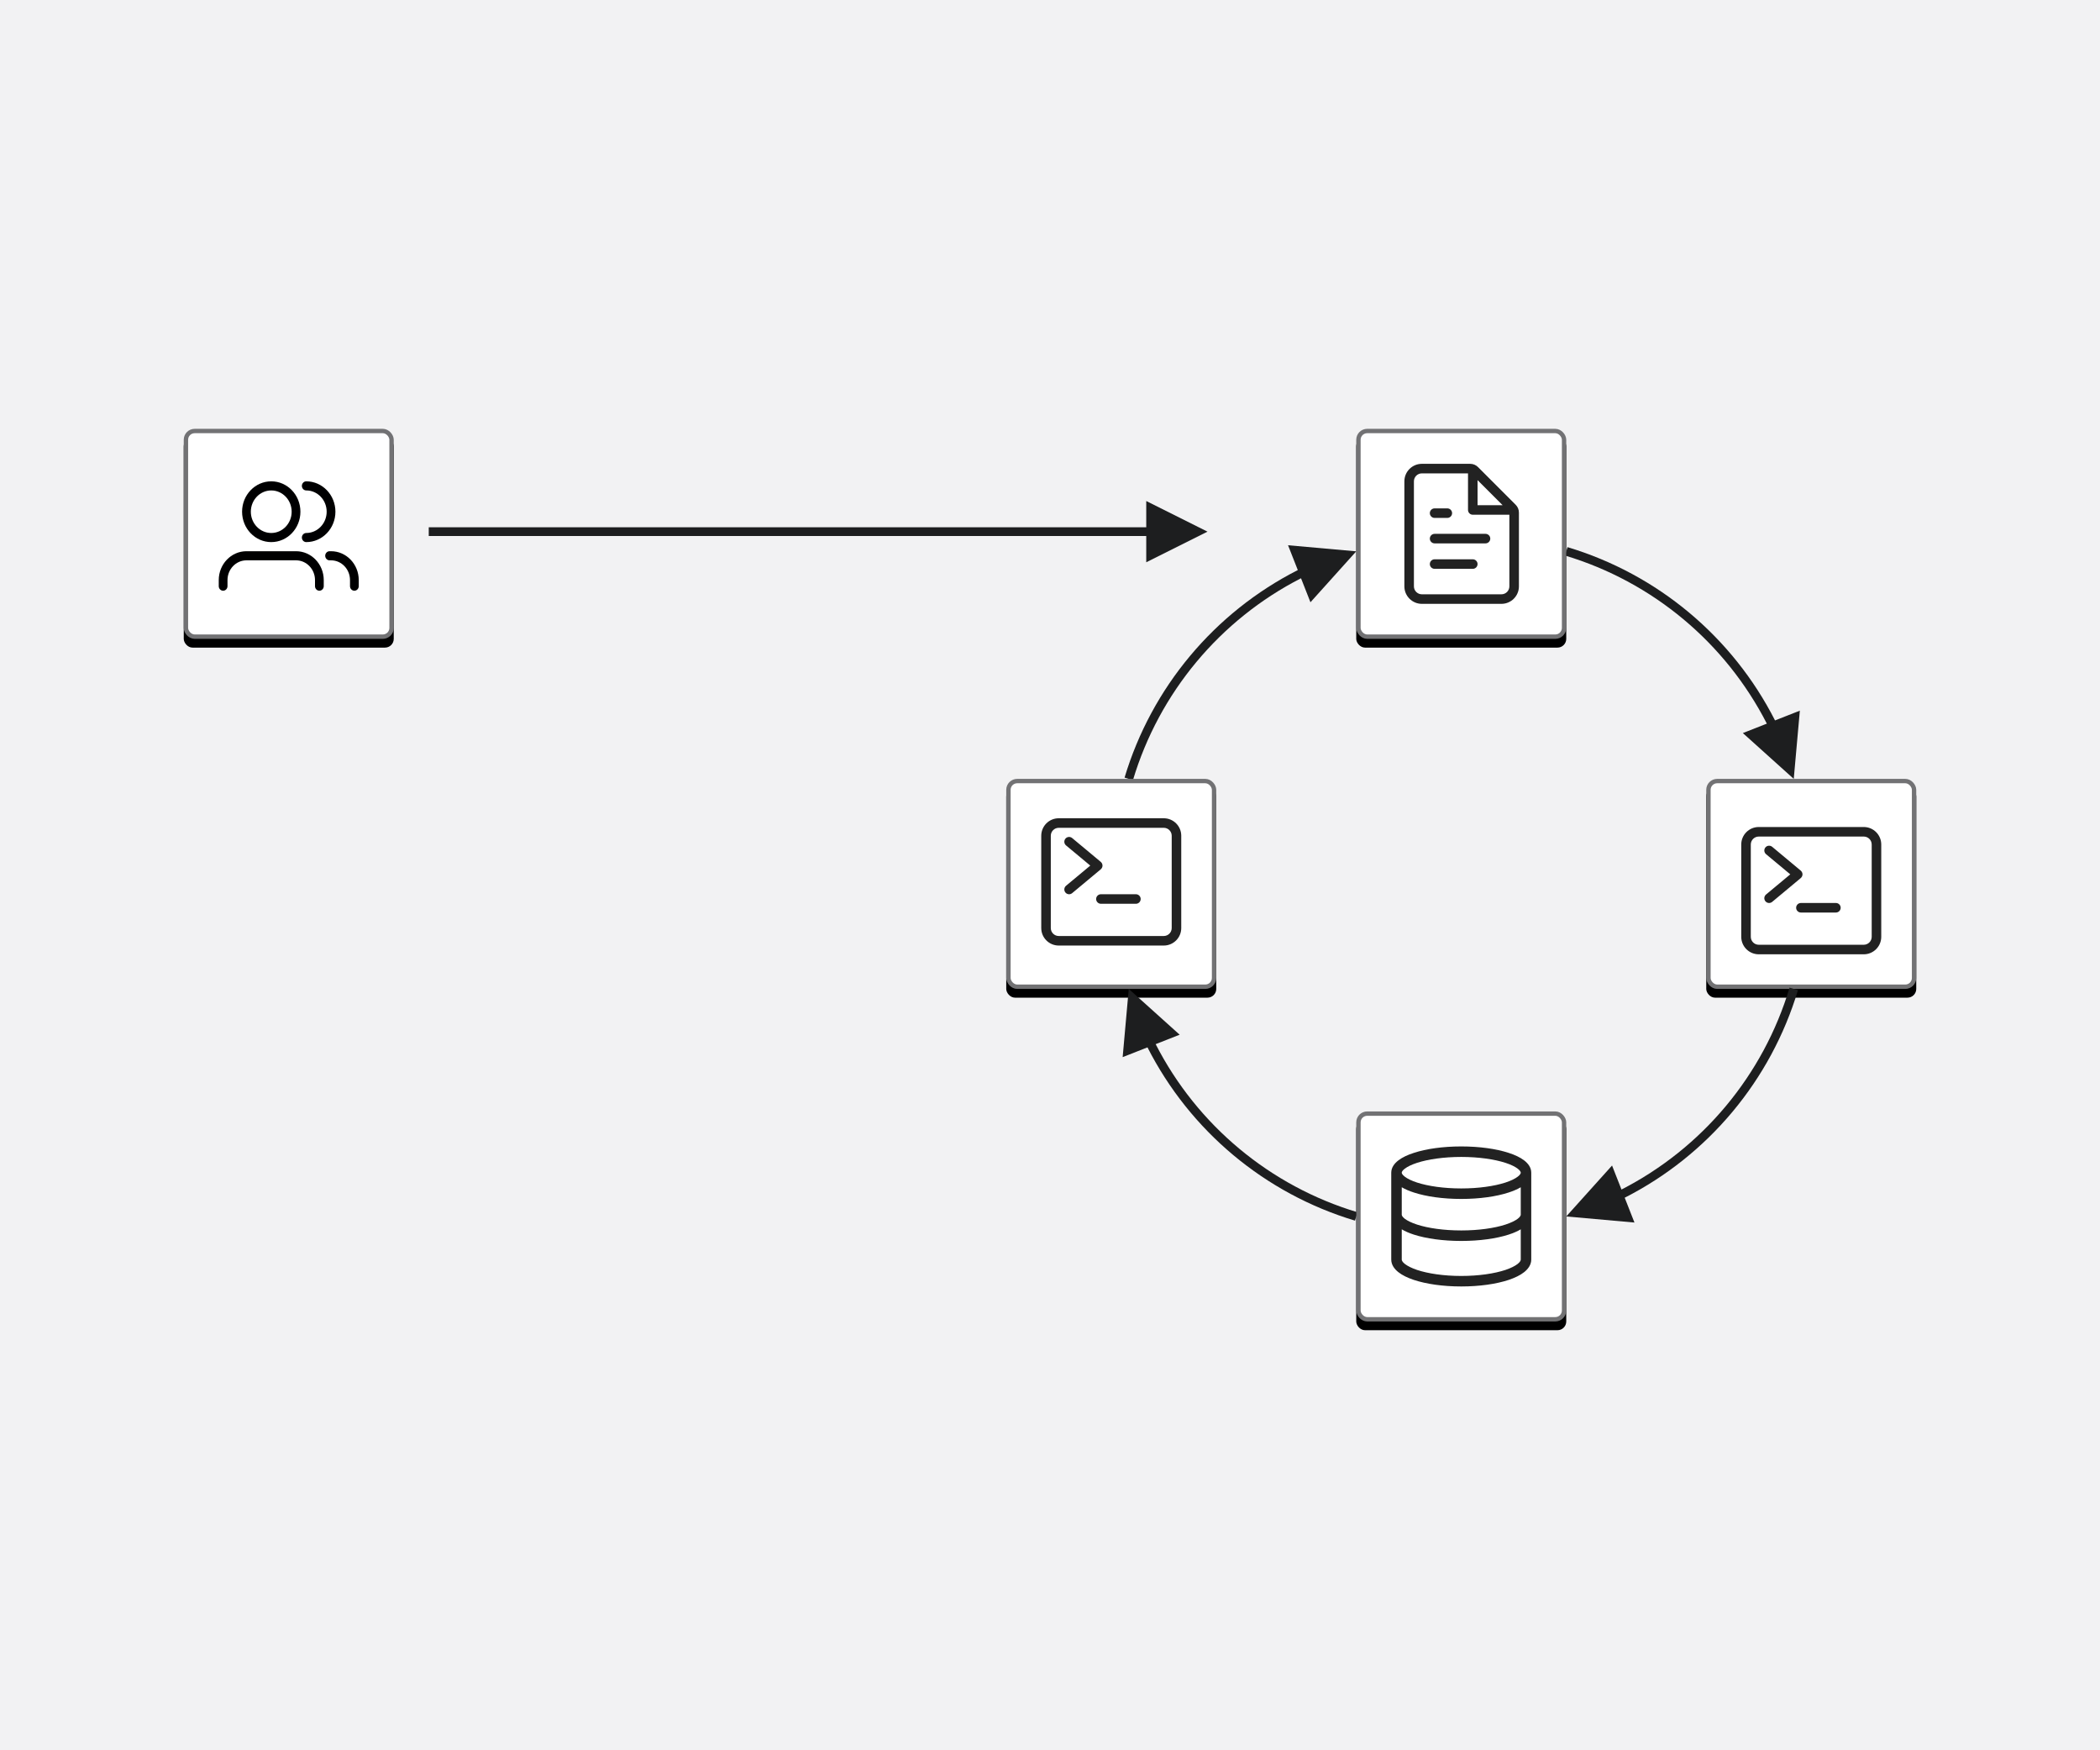 <?xml version="1.0" encoding="UTF-8"?>
<svg width="480px" height="400px" viewBox="0 0 480 400" version="1.1" xmlns="http://www.w3.org/2000/svg" xmlns:xlink="http://www.w3.org/1999/xlink">
    <title>adoption_journey_groups 2</title>
    <defs>
        <rect id="path-1" x="0" y="0" width="48" height="48" rx="2"></rect>
        <filter x="-24.0%" y="-19.8%" width="147.9%" height="147.9%" filterUnits="objectBoundingBox" id="filter-2">
            <feMorphology radius="1" operator="dilate" in="SourceAlpha" result="shadowSpreadOuter1"></feMorphology>
            <feOffset dx="0" dy="2" in="shadowSpreadOuter1" result="shadowOffsetOuter1"></feOffset>
            <feGaussianBlur stdDeviation="2.5" in="shadowOffsetOuter1" result="shadowBlurOuter1"></feGaussianBlur>
            <feComposite in="shadowBlurOuter1" in2="SourceAlpha" operator="out" result="shadowBlurOuter1"></feComposite>
            <feColorMatrix values="0 0 0 0 0   0 0 0 0 0   0 0 0 0 0  0 0 0 0.1 0" type="matrix" in="shadowBlurOuter1"></feColorMatrix>
        </filter>
        <rect id="path-3" x="0" y="0" width="48" height="48" rx="2"></rect>
        <filter x="-24.0%" y="-19.8%" width="147.9%" height="147.9%" filterUnits="objectBoundingBox" id="filter-4">
            <feMorphology radius="1" operator="dilate" in="SourceAlpha" result="shadowSpreadOuter1"></feMorphology>
            <feOffset dx="0" dy="2" in="shadowSpreadOuter1" result="shadowOffsetOuter1"></feOffset>
            <feGaussianBlur stdDeviation="2.5" in="shadowOffsetOuter1" result="shadowBlurOuter1"></feGaussianBlur>
            <feComposite in="shadowBlurOuter1" in2="SourceAlpha" operator="out" result="shadowBlurOuter1"></feComposite>
            <feColorMatrix values="0 0 0 0 0   0 0 0 0 0   0 0 0 0 0  0 0 0 0.1 0" type="matrix" in="shadowBlurOuter1"></feColorMatrix>
        </filter>
        <rect id="path-5" x="0" y="0" width="48" height="48" rx="2"></rect>
        <filter x="-24.0%" y="-19.8%" width="147.9%" height="147.9%" filterUnits="objectBoundingBox" id="filter-6">
            <feMorphology radius="1" operator="dilate" in="SourceAlpha" result="shadowSpreadOuter1"></feMorphology>
            <feOffset dx="0" dy="2" in="shadowSpreadOuter1" result="shadowOffsetOuter1"></feOffset>
            <feGaussianBlur stdDeviation="2.5" in="shadowOffsetOuter1" result="shadowBlurOuter1"></feGaussianBlur>
            <feComposite in="shadowBlurOuter1" in2="SourceAlpha" operator="out" result="shadowBlurOuter1"></feComposite>
            <feColorMatrix values="0 0 0 0 0   0 0 0 0 0   0 0 0 0 0  0 0 0 0.1 0" type="matrix" in="shadowBlurOuter1"></feColorMatrix>
        </filter>
        <rect id="path-7" x="0" y="0" width="48" height="48" rx="2"></rect>
        <filter x="-24.0%" y="-19.8%" width="147.9%" height="147.9%" filterUnits="objectBoundingBox" id="filter-8">
            <feMorphology radius="1" operator="dilate" in="SourceAlpha" result="shadowSpreadOuter1"></feMorphology>
            <feOffset dx="0" dy="2" in="shadowSpreadOuter1" result="shadowOffsetOuter1"></feOffset>
            <feGaussianBlur stdDeviation="2.5" in="shadowOffsetOuter1" result="shadowBlurOuter1"></feGaussianBlur>
            <feComposite in="shadowBlurOuter1" in2="SourceAlpha" operator="out" result="shadowBlurOuter1"></feComposite>
            <feColorMatrix values="0 0 0 0 0   0 0 0 0 0   0 0 0 0 0  0 0 0 0.1 0" type="matrix" in="shadowBlurOuter1"></feColorMatrix>
        </filter>
        <rect id="path-9" x="0" y="0" width="48" height="48" rx="2"></rect>
        <filter x="-24.0%" y="-19.8%" width="147.9%" height="147.9%" filterUnits="objectBoundingBox" id="filter-10">
            <feMorphology radius="1" operator="dilate" in="SourceAlpha" result="shadowSpreadOuter1"></feMorphology>
            <feOffset dx="0" dy="2" in="shadowSpreadOuter1" result="shadowOffsetOuter1"></feOffset>
            <feGaussianBlur stdDeviation="2.5" in="shadowOffsetOuter1" result="shadowBlurOuter1"></feGaussianBlur>
            <feComposite in="shadowBlurOuter1" in2="SourceAlpha" operator="out" result="shadowBlurOuter1"></feComposite>
            <feColorMatrix values="0 0 0 0 0   0 0 0 0 0   0 0 0 0 0  0 0 0 0.1 0" type="matrix" in="shadowBlurOuter1"></feColorMatrix>
        </filter>
    </defs>
    <g id="slides" stroke="none" stroke-width="1" fill="none" fill-rule="evenodd">
        <g id="adoption_journey_teams" transform="translate(-80, -80)">
            <g id="adoption_journey_groups" transform="translate(80, 80)">
                <g id="svg-background" fill="#F2F2F3">
                    <rect id="rectangle" x="0" y="0" width="480" height="400"></rect>
                </g>
                <g id="workflow" transform="translate(36, 92)">
                    <g id="iac-to-plan" transform="translate(322, 34)" fill="#1D1E1F" fill-rule="nonzero">
                        <path id="arrow" d="M0.287,-0.958 C20.904,5.227 38.014,19.576 47.719,38.64 L53.393,36.41 L52,52 L40.363,41.532 L45.849,39.375 C36.376,20.883 19.742,6.967 -0.287,0.958 L0.287,-0.958 Z"></path>
                    </g>
                    <g id="apply-to-iac" transform="translate(222, 34)" fill="#1D1E1F" fill-rule="nonzero">
                        <path id="arrow" d="M0.287,-0.958 C20.904,5.227 38.014,19.576 47.719,38.64 L53.393,36.41 L52,52 L40.363,41.532 L45.849,39.375 C36.376,20.883 19.742,6.967 -0.287,0.958 L0.287,-0.958 Z" transform="translate(26, 26) rotate(-90) translate(-26, -26) "></path>
                    </g>
                    <g id="user-to-iac" transform="translate(62, 29)" fill="#1D1E1F" fill-rule="nonzero">
                        <path d="M164,-6.5 L178,0.5 L164,7.5 L164,1.5 L0,1.5 L0,-0.5 L164,-0.5 L164,-6.5 Z"></path>
                    </g>
                    <g id="apply" transform="translate(188, 80)">
                        <g id="box" transform="translate(6, 6)">
                            <use fill="black" fill-opacity="1" filter="url(#filter-2)" xlink:href="#path-1"></use>
                            <rect stroke="#727274" stroke-width="1" stroke-linejoin="square" fill="#FFFFFF" fill-rule="evenodd" x="0.5" y="0.5" width="47" height="47" rx="2"></rect>
                        </g>
                        <g id="Group" transform="translate(14, 15)" fill="#222222">
                            <path d="M5.526,4.665 C5.911,4.2 6.599,4.142 7.062,4.52 L13.608,9.975 C13.856,10.193 14,10.498 14,10.818 C14,11.138 13.856,11.444 13.608,11.662 L7.062,17.116 C6.599,17.495 5.911,17.436 5.526,16.971 C5.14,16.505 5.202,15.822 5.665,15.429 L11.205,10.818 L5.665,6.207 C5.202,5.815 5.14,5.131 5.526,4.665 Z" id="Path" fill-rule="nonzero"></path>
                            <path d="M13.636,17.364 C13.034,17.364 12.545,17.858 12.545,18.455 C12.545,19.051 13.034,19.545 13.636,19.545 L21.636,19.545 C22.239,19.545 22.727,19.051 22.727,18.455 C22.727,17.858 22.239,17.364 21.636,17.364 L13.636,17.364 Z" id="Path" fill-rule="nonzero"></path>
                            <path d="M0,4 C0,1.789 1.791,0 4,0 L28,0 C30.209,0 32,1.789 32,4 L32,25.091 C32,27.302 30.209,29.091 28,29.091 L4,29.091 C1.791,29.091 0,27.302 0,25.091 L0,4 Z M4,2.182 C2.996,2.182 2.182,2.996 2.182,4 L2.182,25.091 C2.182,26.095 2.996,26.909 4,26.909 L28,26.909 C29.004,26.909 29.818,26.095 29.818,25.091 L29.818,4 C29.818,2.996 29.004,2.182 28,2.182 L4,2.182 Z" id="Shape"></path>
                        </g>
                    </g>
                    <g id="iac" transform="translate(268, 0)">
                        <g id="box" transform="translate(6, 6)">
                            <use fill="black" fill-opacity="1" filter="url(#filter-4)" xlink:href="#path-3"></use>
                            <rect stroke="#727274" stroke-width="1" stroke-linejoin="square" fill="#FFFFFF" fill-rule="evenodd" x="0.5" y="0.5" width="47" height="47" rx="2"></rect>
                        </g>
                        <g id="Group" transform="translate(17, 14)" fill="#222222">
                            <path d="M6.909,16 C6.307,16 5.818,16.495 5.818,17.091 C5.818,17.687 6.307,18.182 6.909,18.182 L18.545,18.182 C19.148,18.182 19.636,17.687 19.636,17.091 C19.636,16.495 19.148,16 18.545,16 L6.909,16 Z" id="Path" fill-rule="nonzero"></path>
                            <path d="M5.818,22.909 C5.818,22.313 6.307,21.818 6.909,21.818 L15.636,21.818 C16.239,21.818 16.727,22.313 16.727,22.909 C16.727,23.505 16.239,24 15.636,24 L6.909,24 C6.307,24 5.818,23.505 5.818,22.909 Z" id="Path" fill-rule="nonzero"></path>
                            <path d="M6.909,10.182 C6.307,10.182 5.818,10.676 5.818,11.273 C5.818,11.869 6.307,12.364 6.909,12.364 L9.818,12.364 C10.42,12.364 10.909,11.869 10.909,11.273 C10.909,10.676 10.42,10.182 9.818,10.182 L6.909,10.182 Z" id="Path" fill-rule="nonzero"></path>
                            <path d="M0,4 C0,1.789 1.791,0 4,0 L15.034,0 C15.709,0 16.356,0.262 16.833,0.742 L25.436,9.353 C25.914,9.818 26.182,10.473 26.182,11.142 L26.182,28 C26.182,30.211 24.391,32 22.182,32 L4,32 C1.791,32 0,30.211 0,28 L0,4 Z M4,2.182 C2.996,2.182 2.182,2.996 2.182,4 L2.182,28 C2.182,29.004 2.996,29.818 4,29.818 L22.182,29.818 C23.185,29.818 24,29.004 24,28 L24,11.636 L15.636,11.636 C15.034,11.636 14.545,11.142 14.545,10.545 L14.545,2.182 L4,2.182 Z M16.727,3.724 L22.457,9.455 L16.727,9.455 L16.727,3.724 Z" id="Shape"></path>
                        </g>
                    </g>
                    <g id="plan" transform="translate(348, 80)">
                        <g id="box" transform="translate(6, 6)">
                            <use fill="black" fill-opacity="1" filter="url(#filter-6)" xlink:href="#path-5"></use>
                            <rect stroke="#727274" stroke-width="1" stroke-linejoin="square" fill="#FFFFFF" fill-rule="evenodd" x="0.5" y="0.5" width="47" height="47" rx="2"></rect>
                        </g>
                        <g id="Group" transform="translate(14, 17)" fill="#222222">
                            <path d="M5.526,4.665 C5.911,4.2 6.599,4.142 7.062,4.52 L13.608,9.975 C13.856,10.193 14,10.498 14,10.818 C14,11.138 13.856,11.444 13.608,11.662 L7.062,17.116 C6.599,17.495 5.911,17.436 5.526,16.971 C5.14,16.505 5.202,15.822 5.665,15.429 L11.205,10.818 L5.665,6.207 C5.202,5.815 5.14,5.131 5.526,4.665 Z" id="Path" fill-rule="nonzero"></path>
                            <path d="M13.636,17.364 C13.034,17.364 12.545,17.858 12.545,18.455 C12.545,19.051 13.034,19.545 13.636,19.545 L21.636,19.545 C22.239,19.545 22.727,19.051 22.727,18.455 C22.727,17.858 22.239,17.364 21.636,17.364 L13.636,17.364 Z" id="Path" fill-rule="nonzero"></path>
                            <path d="M0,4 C0,1.789 1.791,0 4,0 L28,0 C30.209,0 32,1.789 32,4 L32,25.091 C32,27.302 30.209,29.091 28,29.091 L4,29.091 C1.791,29.091 0,27.302 0,25.091 L0,4 Z M4,2.182 C2.996,2.182 2.182,2.996 2.182,4 L2.182,25.091 C2.182,26.095 2.996,26.909 4,26.909 L28,26.909 C29.004,26.909 29.818,26.095 29.818,25.091 L29.818,4 C29.818,2.996 29.004,2.182 28,2.182 L4,2.182 Z" id="Shape"></path>
                        </g>
                    </g>
                    <g id="teams">
                        <g id="box" transform="translate(6, 6)">
                            <use fill="black" fill-opacity="1" filter="url(#filter-8)" xlink:href="#path-7"></use>
                            <rect stroke="#727274" stroke-width="1" stroke-linejoin="square" fill="#FFFFFF" fill-rule="evenodd" x="0.5" y="0.5" width="47" height="47" rx="2"></rect>
                        </g>
                        <g id="Users" transform="translate(14, 18)" fill="#000001">
                            <path d="M12,0 C8.319,0 5.333,3.111 5.333,6.944 C5.333,10.778 8.319,13.889 12,13.889 C15.681,13.889 18.667,10.778 18.667,6.944 C18.667,3.111 15.681,0 12,0 Z M7.333,6.944 C7.333,4.264 9.423,2.083 12,2.083 C14.577,2.083 16.667,4.264 16.667,6.944 C16.667,9.625 14.577,11.806 12,11.806 C9.423,11.806 7.333,9.625 7.333,6.944 Z" id="Shape"></path>
                            <path d="M6.333,15.972 C2.836,15.972 0,18.931 0,22.569 L0,23.958 C0,24.528 0.448,25 1,25 C1.552,25 2,24.528 2,23.958 L2,22.569 C2,20.083 3.94,18.056 6.333,18.056 L17.667,18.056 C20.06,18.056 22,20.083 22,22.569 L22,23.958 C22,24.528 22.448,25 23,25 C23.552,25 24,24.528 24,23.958 L24,22.569 C24,18.931 21.164,15.972 17.667,15.972 L6.333,15.972 Z" id="Path" fill-rule="nonzero"></path>
                            <path d="M24.333,17.014 C24.333,16.444 24.781,15.972 25.333,15.972 L25.667,15.972 C29.164,15.972 32,18.931 32,22.569 L32,23.958 C32,24.528 31.552,25 31,25 C30.448,25 30,24.528 30,23.958 L30,22.569 C30,20.083 28.06,18.056 25.667,18.056 L25.333,18.056 C24.781,18.056 24.333,17.583 24.333,17.014 Z" id="Path" fill-rule="nonzero"></path>
                            <path d="M20,0 C19.448,0 19,0.472 19,1.042 C19,1.611 19.448,2.083 20,2.083 C22.577,2.083 24.667,4.264 24.667,6.944 C24.667,9.625 22.577,11.806 20,11.806 C19.448,11.806 19,12.278 19,12.847 C19,13.417 19.448,13.889 20,13.889 C23.681,13.889 26.667,10.778 26.667,6.944 C26.667,3.111 23.681,0 20,0 Z" id="Path" fill-rule="nonzero"></path>
                        </g>
                    </g>
                    <g id="plan-to-vcs" transform="translate(348, 160) rotate(180) translate(-348, -160) translate(322, 134)" fill="#1D1E1F" fill-rule="nonzero">
                        <path id="arrow" d="M0.287,-0.958 C20.904,5.227 38.014,19.576 47.719,38.64 L53.393,36.41 L52,52 L40.363,41.532 L45.849,39.375 C36.376,20.883 19.742,6.967 -0.287,0.958 L0.287,-0.958 Z" transform="translate(26, 26) rotate(-90) translate(-26, -26) "></path>
                    </g>
                    <g id="vcs-to-apply" transform="translate(248, 160) rotate(-90) translate(-248, -160) translate(222, 134)" fill="#1D1E1F" fill-rule="nonzero">
                        <path id="arrow" d="M0.287,-0.958 C20.904,5.227 38.014,19.576 47.719,38.64 L53.393,36.41 L52,52 L40.363,41.532 L45.849,39.375 C36.376,20.883 19.742,6.967 -0.287,0.958 L0.287,-0.958 Z" transform="translate(26, 26) rotate(-90) translate(-26, -26) "></path>
                    </g>
                    <g id="vsc-database" transform="translate(268, 156)">
                        <g id="box" transform="translate(6, 6)">
                            <use fill="black" fill-opacity="1" filter="url(#filter-10)" xlink:href="#path-9"></use>
                            <rect stroke="#727274" stroke-width="1" stroke-linejoin="square" fill="#FFFFFF" fill-rule="evenodd" x="0.5" y="0.5" width="47" height="47" rx="2"></rect>
                        </g>
                        <g id="core-/-Database-/-Dark" transform="translate(14, 14)" fill="#222222">
                            <path d="M32,6 C32,4.8 31.25,3.856 30.366,3.184 C29.469,2.496 28.243,1.92 26.835,1.472 C24.008,0.544 20.178,0 16,0 C11.822,0 7.992,0.544 5.165,1.472 C3.757,1.92 2.531,2.496 1.634,3.184 C0.75,3.856 0,4.8 0,6 L0,25.856 C0,27.056 0.726,28.016 1.61,28.72 C2.506,29.44 3.73,30.016 5.136,30.496 C7.962,31.44 11.797,32 16,32 C20.203,32 24.038,31.44 26.864,30.496 C28.27,30.016 29.494,29.44 30.39,28.72 C31.274,28.016 32,27.056 32,25.856 L32,6 Z M3.093,5.088 C2.477,5.552 2.4,5.872 2.4,6 C2.4,6.128 2.477,6.448 3.093,6.912 C3.691,7.376 4.634,7.84 5.906,8.256 C8.434,9.072 12.003,9.6 16,9.6 C19.997,9.6 23.566,9.072 26.094,8.256 C27.366,7.84 28.309,7.376 28.907,6.912 C29.523,6.448 29.6,6.128 29.6,6 C29.6,5.872 29.523,5.552 28.907,5.088 C28.309,4.624 27.366,4.16 26.094,3.744 C23.566,2.928 19.997,2.4 16,2.4 C12.003,2.4 8.434,2.928 5.906,3.744 C4.634,4.16 3.691,4.624 3.093,5.088 Z M29.6,9.328 C28.816,9.792 27.875,10.192 26.835,10.528 C24.008,11.456 20.178,12 16,12 C11.822,12 7.992,11.456 5.165,10.528 C4.125,10.192 3.184,9.792 2.4,9.328 L2.4,15.6 C2.4,15.728 2.478,16.048 3.09,16.528 C3.683,16.976 4.619,17.44 5.888,17.856 C8.41,18.672 11.978,19.2 16,19.2 C20.022,19.2 23.59,18.672 26.112,17.856 C27.381,17.44 28.317,16.976 28.91,16.528 C29.522,16.048 29.6,15.728 29.6,15.6 L29.6,9.328 Z M29.6,18.944 C28.821,19.408 27.888,19.808 26.854,20.144 C24.032,21.056 20.2,21.6 16,21.6 C11.8,21.6 7.968,21.056 5.146,20.144 C4.112,19.808 3.179,19.408 2.4,18.944 L2.4,25.856 C2.4,26.016 2.496,26.368 3.102,26.848 C3.696,27.312 4.632,27.792 5.898,28.224 C8.416,29.056 11.981,29.6 16,29.6 C20.019,29.6 23.584,29.056 26.102,28.224 C27.368,27.792 28.304,27.312 28.898,26.848 C29.504,26.368 29.6,26.016 29.6,25.856 L29.6,18.944 Z" id="Database"></path>
                        </g>
                    </g>
                </g>
            </g>
        </g>
    </g>
</svg>